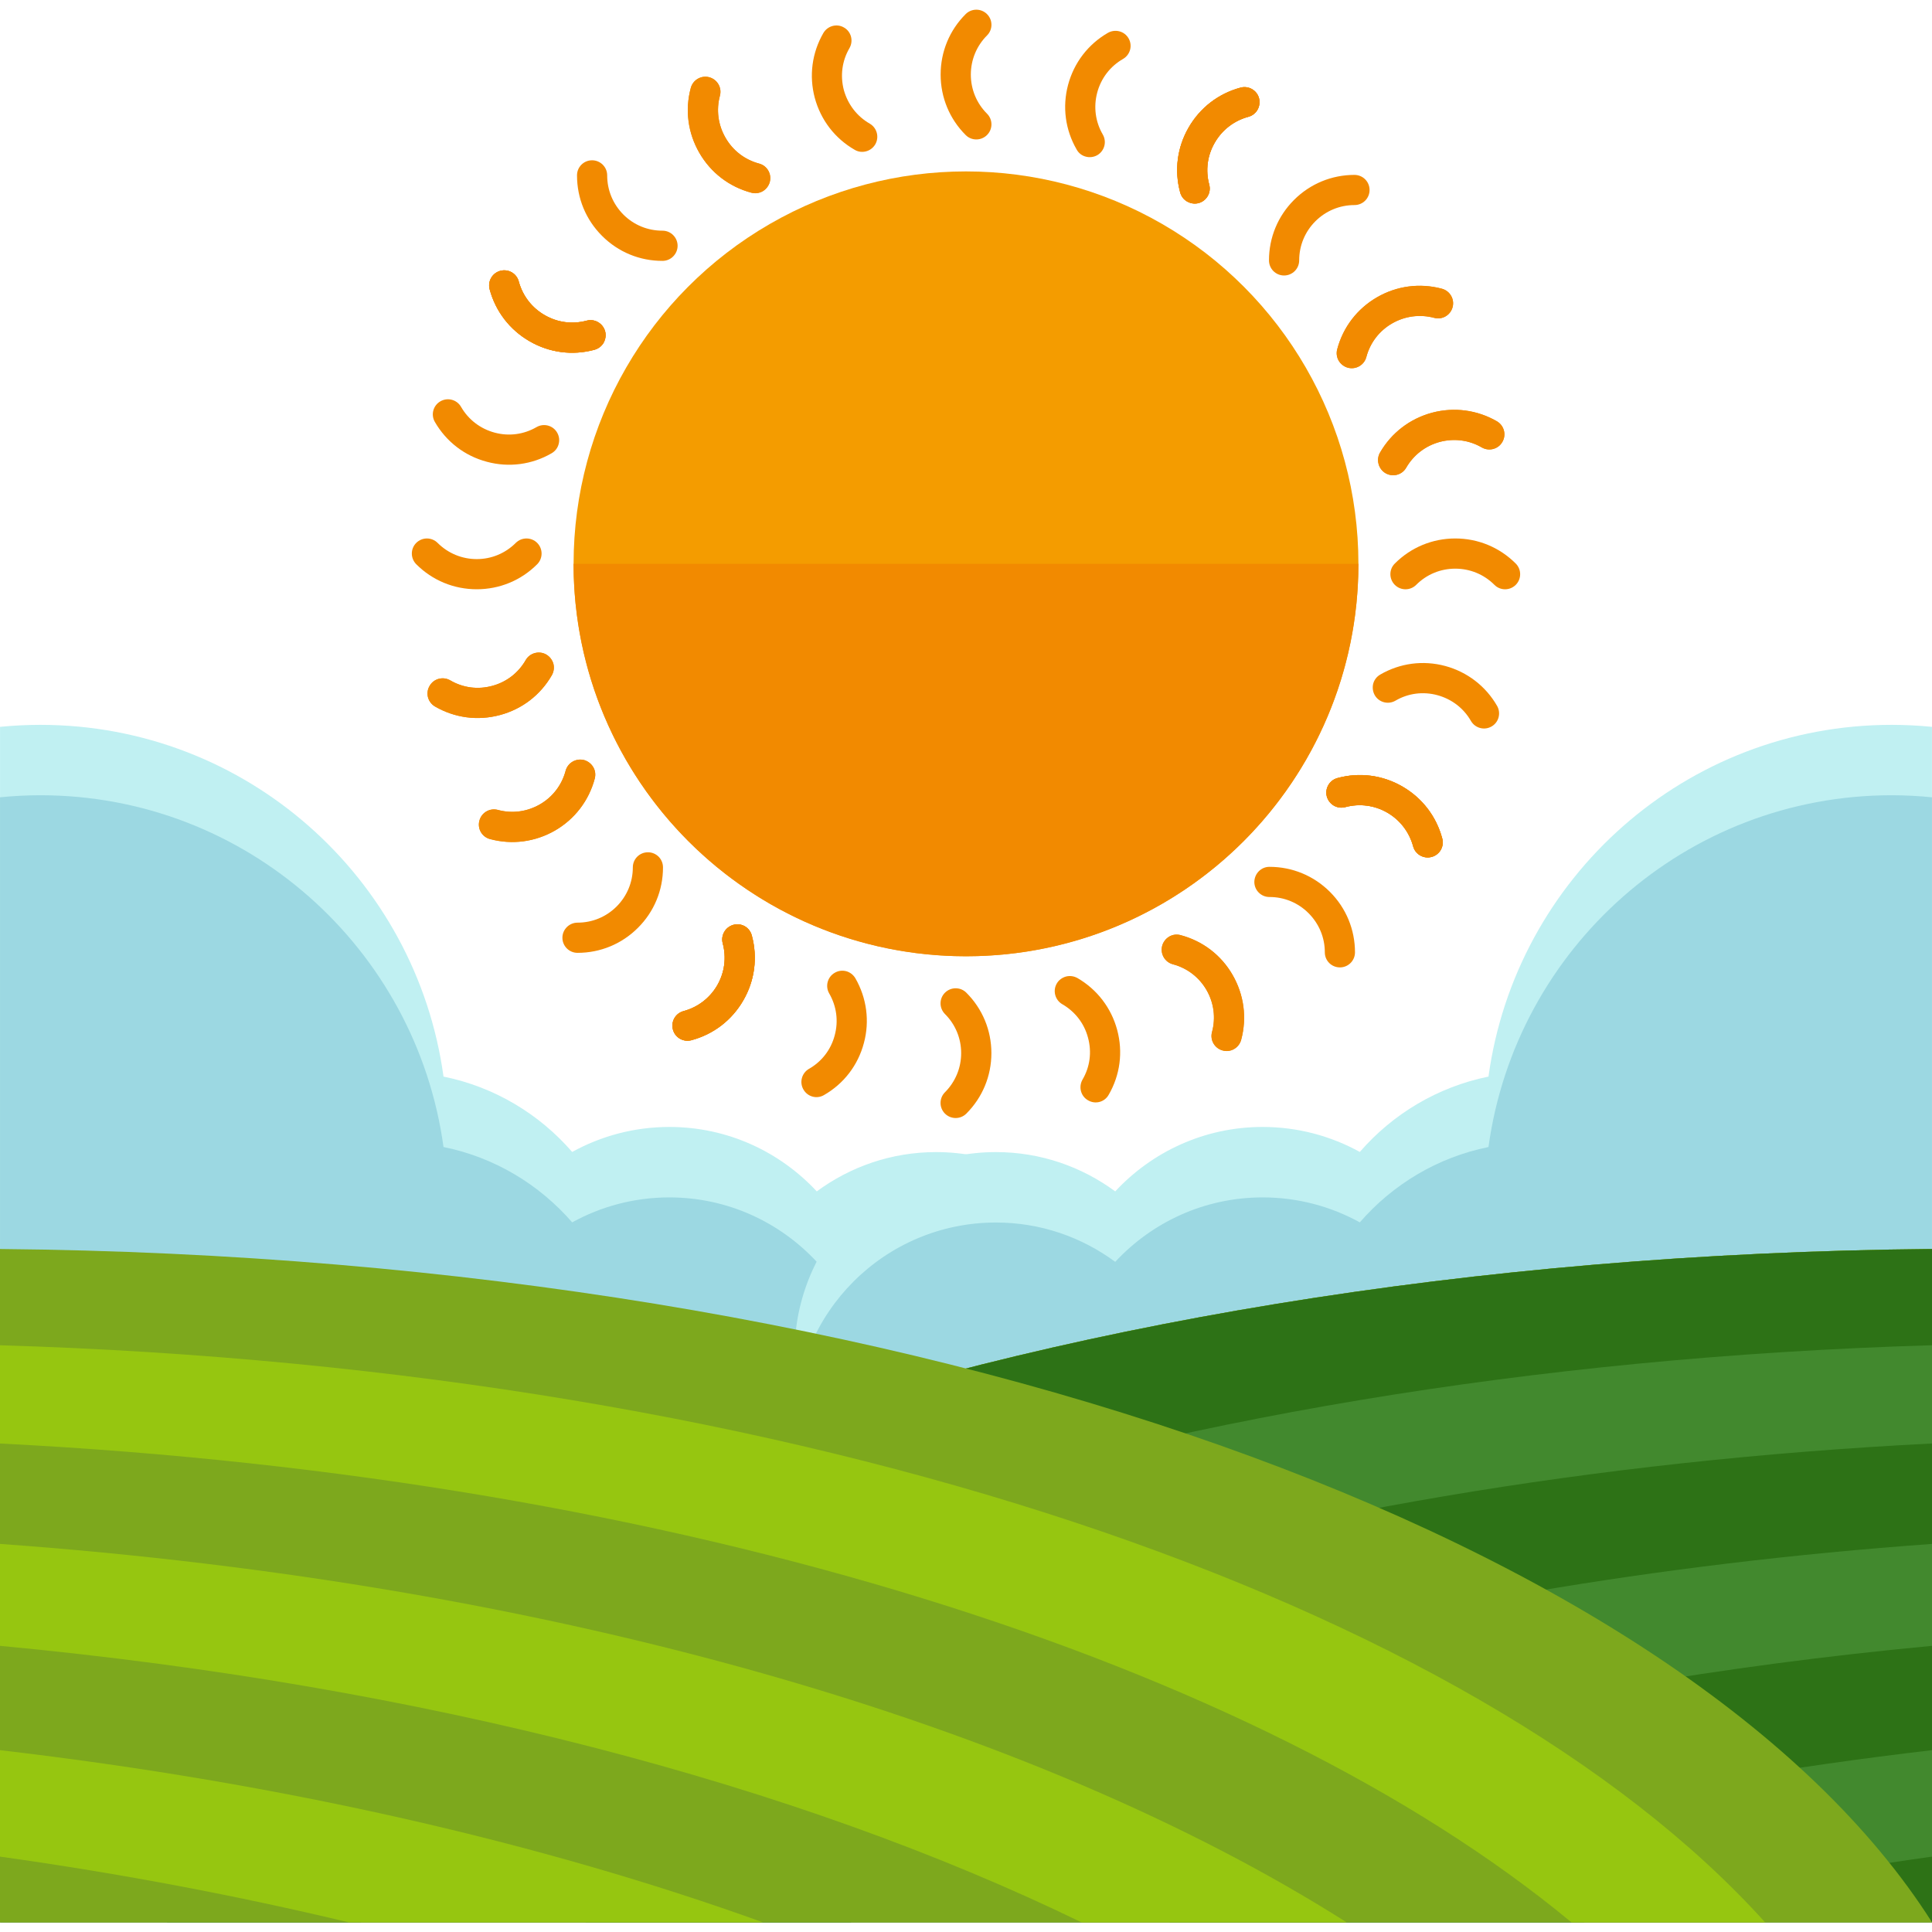 <?xml version="1.0" encoding="iso-8859-1"?>
<!-- Generator: Adobe Illustrator 19.0.0, SVG Export Plug-In . SVG Version: 6.00 Build 0)  -->
<svg version="1.1" id="Layer_1" xmlns="http://www.w3.org/2000/svg" xmlns:xlink="http://www.w3.org/1999/xlink" x="0px" y="0px"
	 viewBox="0 0 488.369 488.369" style="enable-background:new 0 0 488.369 488.369;" xml:space="preserve">
<path style="fill:#C0F0F2;" d="M236.607,291.225c-11.311,0-21.701,3.718-30.145,9.933c-9.295-9.996-22.528-16.289-37.266-16.289
	c-8.909,0-17.274,2.308-24.56,6.317c-8.31-9.57-19.621-16.431-32.524-19.046c-6.892-50.208-49.837-88.915-101.935-88.915
	c-3.426,0-6.837,0.181-10.169,0.504v205.013c3.332,0.323,6.743,0.512,10.169,0.512c19.385,0,37.455-5.459,52.933-14.769
	c10.145,8.42,23.158,13.485,37.368,13.485c13.8,0,26.466-4.813,36.47-12.8c8.775,7.192,20.007,11.524,32.248,11.524
	c11.303,0,21.701-3.718,30.145-9.941c9.295,10.004,22.536,16.305,37.274,16.305c28.121,0,50.909-22.812,50.909-50.932
	C287.516,314.013,264.72,291.225,236.607,291.225z"/>
<path style="fill:#9CD8E2;" d="M236.607,309.026c-11.311,0-21.701,3.718-30.145,9.941c-9.295-10.004-22.528-16.289-37.266-16.289
	c-8.909,0-17.274,2.3-24.56,6.309c-8.31-9.57-19.621-16.439-32.524-19.046c-6.892-50.2-49.837-88.923-101.935-88.923
	c-3.426,0-6.837,0.189-10.169,0.52v204.997c3.332,0.339,6.743,0.52,10.169,0.52c19.385,0,37.455-5.459,52.933-14.761
	c10.145,8.42,23.158,13.485,37.368,13.485c13.8,0,26.466-4.813,36.47-12.808c8.775,7.207,20.007,11.532,32.248,11.532
	c11.303,0,21.701-3.734,30.145-9.949c9.295,10.004,22.536,16.305,37.274,16.305c28.121,0,50.909-22.804,50.909-50.924
	C287.516,331.814,264.72,309.026,236.607,309.026z"/>
<path style="fill:#C0F0F2;" d="M251.762,291.225c11.311,0,21.701,3.718,30.145,9.933c9.295-9.996,22.528-16.289,37.266-16.289
	c8.909,0,17.274,2.308,24.56,6.317c8.302-9.57,19.629-16.431,32.524-19.046c6.884-50.208,49.837-88.915,101.943-88.915
	c3.419,0,6.821,0.181,10.161,0.504v205.013c-3.34,0.323-6.743,0.512-10.161,0.512c-19.393,0-37.463-5.459-52.949-14.769
	c-10.138,8.42-23.158,13.485-37.36,13.485c-13.808,0-26.459-4.813-36.47-12.8c-8.775,7.192-20.007,11.524-32.248,11.524
	c-11.303,0-21.701-3.718-30.145-9.941c-9.295,10.004-22.536,16.305-37.274,16.305c-28.121,0-50.909-22.812-50.909-50.932
	C200.854,314.013,223.649,291.225,251.762,291.225z"/>
<path style="fill:#9CD8E2;" d="M251.762,309.026c11.311,0,21.701,3.718,30.145,9.941c9.295-10.004,22.528-16.289,37.266-16.289
	c8.909,0,17.274,2.3,24.56,6.309c8.302-9.57,19.629-16.439,32.524-19.046c6.884-50.2,49.837-88.923,101.943-88.923
	c3.419,0,6.821,0.189,10.161,0.52v204.997c-3.34,0.339-6.743,0.52-10.161,0.52c-19.393,0-37.463-5.459-52.949-14.761
	c-10.138,8.42-23.158,13.485-37.36,13.485c-13.808,0-26.459-4.813-36.47-12.808c-8.775,7.207-20.007,11.532-32.248,11.532
	c-11.303,0-21.701-3.734-30.145-9.949c-9.295,10.004-22.536,16.305-37.274,16.305c-28.121,0-50.909-22.804-50.909-50.924
	C200.854,331.814,223.649,309.026,251.762,309.026z"/>
<g>
	<g>
		<path id="SVGCleanerId_0" style="fill:#7DA81D;" d="M488.369,315.722C256.181,317.817,61.487,389.04,0,485.911h488.369V315.722z"
			/>
	</g>
	<g>
		<path id="SVGCleanerId_0_1_" style="fill:#7DA81D;" d="M488.369,315.722C256.181,317.817,61.487,389.04,0,485.911h488.369V315.722
			z"/>
	</g>
</g>
<g>
	<path id="SVGCleanerId_0_2_" style="fill:#2D7216;" d="M488.369,315.722C256.181,317.817,61.487,389.04,0,485.911h488.369V315.722z
		"/>
</g>
<g>
	<path style="fill:#42892E;" d="M91.152,485.911c79.321-65.701,225.571-112.341,397.217-121.029v-24.836
		c-202.295,6.002-372.831,64.536-446.173,145.865L91.152,485.911L91.152,485.911z"/>
	<path style="fill:#42892E;" d="M488.369,416.034v-25.765c-140.004,10.082-261.341,45.489-340.378,95.65h67.017
		C286.775,451.047,381.487,426.085,488.369,416.034z"/>
	<path style="fill:#42892E;" d="M488.369,469.314v-26.908c-71.365,8.326-136.799,23.339-192.811,43.504h104.7
		C428.237,479.223,457.665,473.615,488.369,469.314z"/>
</g>
<path style="fill:#7DA81D;" d="M0,315.722c232.188,2.095,426.874,73.318,488.369,170.189H0V315.722z"/>
<g>
	<path style="fill:#96C610;" d="M397.21,485.911C317.889,420.217,171.638,373.57,0,364.89v-24.836
		c202.287,6.002,372.823,64.536,446.173,145.865H397.21V485.911z"/>
	<path style="fill:#96C610;" d="M0,416.034v-25.765c140.004,10.082,261.333,45.489,340.385,95.65h-67.025
		C201.594,451.047,106.874,426.085,0,416.034z"/>
	<path style="fill:#96C610;" d="M0,469.314v-26.908c71.357,8.326,136.791,23.339,192.811,43.504H88.103
		C60.125,479.223,30.704,473.615,0,469.314z"/>
</g>
<circle style="fill:#F49C00;" cx="244.185" cy="142.524" r="99.194"/>
<g>
	<path style="fill:#F28A00;" d="M343.379,142.524c0,54.792-44.402,99.202-99.194,99.202c-54.8,0-99.202-44.418-99.202-99.202"/>
	<path style="fill:#F28A00;" d="M321.883,68.52c-0.677-0.685-1.111-1.638-1.111-2.702c0-5.766,2.245-11.201,6.333-15.281
		c4.072-4.08,9.515-6.325,15.281-6.325c2.111,0.008,3.812,1.701,3.812,3.812c0,2.119-1.709,3.812-3.812,3.812
		c-3.742,0-7.247,1.465-9.886,4.096c-2.639,2.639-4.096,6.152-4.096,9.886c0,2.111-1.709,3.82-3.82,3.82
		C323.529,69.639,322.584,69.214,321.883,68.52z"/>
	<path style="fill:#F28A00;" d="M166.479,216.543c0.685,0.693,1.111,1.654,1.111,2.702c0.016,5.758-2.237,11.209-6.317,15.273
		c-4.08,4.096-9.523,6.341-15.289,6.341c-2.103,0-3.82-1.701-3.82-3.82c0-2.095,1.725-3.812,3.82-3.812
		c3.749,0,7.247-1.449,9.893-4.096c2.623-2.631,4.088-6.144,4.088-9.878c0-2.119,1.701-3.812,3.82-3.812
		C164.84,215.433,165.778,215.866,166.479,216.543z"/>
	<path style="fill:#F28A00;" d="M246.8,35.248c-0.985,0-1.969-0.37-2.702-1.119c-4.08-4.072-6.325-9.507-6.325-15.273
		c0-5.782,2.245-11.217,6.325-15.289c1.489-1.489,3.907-1.489,5.396,0c1.497,1.489,1.497,3.907,0,5.396
		c-2.639,2.647-4.088,6.168-4.088,9.893s1.449,7.239,4.088,9.878c1.497,1.489,1.497,3.907,0,5.396
		C248.745,34.878,247.769,35.248,246.8,35.248z"/>
	<path style="fill:#F28A00;" d="M241.569,249.816c0.985,0,1.961,0.37,2.702,1.118c4.08,4.072,6.333,9.507,6.333,15.273
		c0,5.774-2.253,11.209-6.333,15.289c-1.489,1.489-3.915,1.489-5.404,0c-1.489-1.481-1.489-3.899,0-5.396
		c2.639-2.655,4.096-6.16,4.096-9.893c0-3.734-1.457-7.247-4.096-9.886c-1.489-1.489-1.489-3.907,0-5.388
		C239.624,250.186,240.601,249.816,241.569,249.816z"/>
	<path style="fill:#F28A00;" d="M351.46,145.131c0-0.969,0.37-1.938,1.119-2.678c4.072-4.088,9.523-6.341,15.281-6.341
		c5.782,0,11.201,2.253,15.289,6.341c1.481,1.481,1.489,3.899,0,5.388c-1.497,1.489-3.907,1.489-5.388,0
		c-2.647-2.647-6.16-4.096-9.901-4.096c-3.734,0-7.239,1.449-9.878,4.096c-1.497,1.489-3.907,1.489-5.404,0
		C351.839,147.093,351.46,146.124,351.46,145.131z"/>
	<path style="fill:#F28A00;" d="M136.901,139.925c0,0.977-0.37,1.961-1.111,2.702c-4.072,4.088-9.515,6.325-15.273,6.325
		c-5.797,0-11.209-2.237-15.297-6.325c-1.489-1.497-1.489-3.915,0-5.396c1.489-1.489,3.899-1.489,5.396,0
		c2.647,2.639,6.152,4.096,9.901,4.096c3.718,0,7.223-1.457,9.862-4.096c1.489-1.489,3.915-1.489,5.411,0
		C136.531,137.979,136.901,138.956,136.901,139.925z"/>
	<path style="fill:#F28A00;" d="M318.204,220.23c0.685-0.693,1.638-1.111,2.67-1.111c5.79-0.008,11.225,2.253,15.305,6.325
		c4.088,4.088,6.333,9.531,6.333,15.289c0,2.103-1.709,3.805-3.805,3.805c-2.119,0-3.82-1.686-3.82-3.805
		c0.008-3.742-1.465-7.239-4.104-9.893c-2.639-2.639-6.136-4.104-9.909-4.096c-2.095,0-3.805-1.701-3.805-3.812
		C317.086,221.884,317.511,220.931,318.204,220.23z"/>
	<path style="fill:#F28A00;" d="M170.157,64.826c-0.677,0.685-1.638,1.119-2.678,1.119c-5.782,0.016-11.217-2.237-15.289-6.317
		c-4.104-4.096-6.333-9.507-6.333-15.297c0-2.119,1.701-3.812,3.805-3.812c2.103,0,3.82,1.694,3.82,3.812
		c0,3.742,1.449,7.247,4.096,9.909c2.631,2.631,6.144,4.08,9.901,4.072c2.095,0,3.805,1.725,3.805,3.812
		C171.284,63.188,170.843,64.141,170.157,64.826z"/>
	<path style="fill:#F28A00;" d="M192.796,48.332c-0.843,0.48-1.875,0.638-2.907,0.37c-5.569-1.489-10.232-5.073-13.115-10.067
		c-2.891-5.002-3.671-10.831-2.158-16.408c0.528-2.048,2.639-3.253,4.663-2.702c2.048,0.536,3.245,2.639,2.694,4.671
		c-0.969,3.616-0.457,7.389,1.402,10.626c1.859,3.222,4.876,5.545,8.499,6.522c2.024,0.528,3.237,2.639,2.702,4.655
		C194.3,47.016,193.638,47.836,192.796,48.332z"/>
	<path style="fill:#F28A00;" d="M295.566,236.74c0.827-0.488,1.875-0.654,2.875-0.362c5.577,1.481,10.248,5.065,13.131,10.059
		c2.883,5.01,3.671,10.831,2.174,16.408c-0.559,2.032-2.655,3.245-4.679,2.686c-2.032-0.551-3.253-2.631-2.694-4.671
		c0.977-3.616,0.457-7.381-1.402-10.61c-1.875-3.237-4.868-5.545-8.483-6.514c-2.056-0.536-3.253-2.639-2.718-4.671
		C294.061,238.048,294.723,237.228,295.566,236.74z"/>
	<path style="fill:#F28A00;" d="M338.385,91.151c-0.473-0.835-0.638-1.867-0.362-2.891c1.481-5.577,5.065-10.24,10.059-13.123
		c5.01-2.891,10.831-3.655,16.408-2.158c2.032,0.559,3.245,2.639,2.702,4.671c-0.559,2.04-2.655,3.253-4.679,2.694
		c-3.608-0.969-7.381-0.465-10.61,1.402c-3.253,1.867-5.561,4.876-6.522,8.507c-0.544,2.04-2.631,3.245-4.671,2.686
		C339.684,92.663,338.889,91.994,338.385,91.151z"/>
	<path style="fill:#F28A00;" d="M149.969,193.929c0.496,0.827,0.638,1.875,0.37,2.891c-1.481,5.569-5.073,10.24-10.043,13.115
		c-5.033,2.883-10.847,3.655-16.423,2.15c-2.048-0.536-3.253-2.623-2.678-4.663c0.536-2.032,2.615-3.245,4.663-2.702
		c3.6,0.977,7.381,0.48,10.626-1.402c3.222-1.851,5.53-4.868,6.491-8.483c0.544-2.04,2.623-3.245,4.687-2.702
		C148.669,192.424,149.48,193.086,149.969,193.929z"/>
	<path style="fill:#F28A00;" d="M347.12,172.819c0.244-0.937,0.874-1.788,1.788-2.308c4.986-2.891,10.815-3.663,16.408-2.166
		c5.561,1.504,10.24,5.088,13.115,10.082c1.04,1.82,0.441,4.159-1.402,5.215c-1.827,1.048-4.151,0.425-5.207-1.402
		c-1.859-3.245-4.876-5.537-8.507-6.522c-3.6-0.969-7.381-0.48-10.594,1.41c-1.835,1.048-4.159,0.425-5.215-1.402
		C346.994,174.804,346.884,173.756,347.12,172.819z"/>
	<path style="fill:#F28A00;" d="M141.217,112.245c-0.236,0.945-0.859,1.796-1.772,2.324c-4.986,2.899-10.831,3.655-16.376,2.158
		c-5.601-1.481-10.256-5.065-13.147-10.075c-1.063-1.835-0.425-4.159,1.402-5.207c1.82-1.048,4.151-0.449,5.215,1.394
		c1.867,3.237,4.868,5.545,8.507,6.522c3.592,0.969,7.357,0.473,10.587-1.402c1.827-1.048,4.159-0.425,5.199,1.394
		C141.367,110.276,141.47,111.308,141.217,112.245z"/>
</g>
<path id="SVGCleanerId_1" style="fill:#F28A00;" d="M152.576,86.645c-0.488,0.835-1.3,1.481-2.332,1.772
	c-5.561,1.497-11.39,0.733-16.384-2.158c-5.01-2.891-8.586-7.546-10.09-13.131c-0.544-2.032,0.662-4.128,2.694-4.663
	c2.056-0.559,4.135,0.662,4.671,2.694c0.977,3.608,3.293,6.632,6.538,8.499c3.214,1.859,6.987,2.363,10.61,1.394
	c2.024-0.544,4.112,0.67,4.679,2.694C153.23,84.755,153.049,85.794,152.576,86.645z"/>
<path id="SVGCleanerId_2" style="fill:#F28A00;" d="M335.777,198.434c0.488-0.835,1.3-1.504,2.316-1.764
	c5.577-1.512,11.406-0.74,16.4,2.143c5.01,2.891,8.586,7.562,10.075,13.131c0.559,2.048-0.654,4.143-2.702,4.679
	c-2.024,0.528-4.112-0.662-4.655-2.702c-1-3.615-3.308-6.624-6.538-8.499c-3.23-1.875-7.003-2.363-10.602-1.41
	c-2.04,0.567-4.12-0.646-4.687-2.67C335.116,200.317,335.289,199.277,335.777,198.434z"/>
<path id="SVGCleanerId_3" style="fill:#F28A00;" d="M300.064,50.931c-0.827-0.48-1.481-1.284-1.749-2.308
	c-1.505-5.577-0.748-11.398,2.158-16.4c2.891-5.01,7.538-8.578,13.107-10.075c2.04-0.544,4.143,0.662,4.687,2.694
	c0.512,2.056-0.67,4.135-2.694,4.679c-3.616,0.961-6.64,3.285-8.499,6.522c-1.883,3.23-2.395,7.003-1.41,10.61
	c0.544,2.04-0.646,4.135-2.702,4.679C301.946,51.601,300.93,51.412,300.064,50.931z"/>
<path id="SVGCleanerId_4" style="fill:#F28A00;" d="M188.274,234.148c0.843,0.48,1.497,1.315,1.764,2.316
	c1.512,5.577,0.748,11.414-2.143,16.392c-2.891,5.025-7.538,8.594-13.123,10.082c-2.04,0.551-4.143-0.646-4.671-2.694
	c-0.551-2.032,0.654-4.12,2.694-4.663c3.608-0.977,6.632-3.285,8.515-6.522c1.851-3.23,2.355-6.995,1.378-10.61
	c-0.536-2.024,0.646-4.112,2.71-4.671C186.407,233.503,187.439,233.668,188.274,234.148z"/>
<path id="SVGCleanerId_5" style="fill:#F28A00;" d="M348.475,117.294c-0.26-0.937-0.158-1.985,0.37-2.891
	c2.883-4.994,7.554-8.57,13.139-10.075c5.577-1.481,11.398-0.717,16.4,2.166c1.804,1.063,2.458,3.379,1.378,5.222
	c-1.032,1.82-3.363,2.442-5.199,1.386c-3.23-1.875-6.987-2.347-10.602-1.402c-3.608,0.977-6.624,3.277-8.507,6.53
	c-1.048,1.827-3.371,2.442-5.215,1.386C349.342,119.09,348.719,118.224,348.475,117.294z"/>
<path id="SVGCleanerId_6" style="fill:#F28A00;" d="M139.886,167.785c0.244,0.937,0.126,1.985-0.394,2.899
	c-2.875,5.002-7.554,8.586-13.099,10.059c-5.608,1.512-11.422,0.74-16.423-2.15c-1.827-1.063-2.458-3.379-1.378-5.207
	c1.032-1.827,3.356-2.465,5.215-1.41c3.214,1.883,6.963,2.387,10.602,1.402c3.592-0.953,6.617-3.269,8.476-6.522
	c1.04-1.812,3.395-2.45,5.215-1.394C139.012,166.005,139.618,166.848,139.886,167.785z"/>
<g>
	<path id="SVGCleanerId_1_1_" style="fill:#F28A00;" d="M152.576,86.645c-0.488,0.835-1.3,1.481-2.332,1.772
		c-5.561,1.497-11.39,0.733-16.384-2.158c-5.01-2.891-8.586-7.546-10.09-13.131c-0.544-2.032,0.662-4.128,2.694-4.663
		c2.056-0.559,4.135,0.662,4.671,2.694c0.977,3.608,3.293,6.632,6.538,8.499c3.214,1.859,6.987,2.363,10.61,1.394
		c2.024-0.544,4.112,0.67,4.679,2.694C153.23,84.755,153.049,85.794,152.576,86.645z"/>
</g>
<g>
	<path id="SVGCleanerId_2_1_" style="fill:#F28A00;" d="M335.777,198.434c0.488-0.835,1.3-1.504,2.316-1.764
		c5.577-1.512,11.406-0.74,16.4,2.143c5.01,2.891,8.586,7.562,10.075,13.131c0.559,2.048-0.654,4.143-2.702,4.679
		c-2.024,0.528-4.112-0.662-4.655-2.702c-1-3.615-3.308-6.624-6.538-8.499c-3.23-1.875-7.003-2.363-10.602-1.41
		c-2.04,0.567-4.12-0.646-4.687-2.67C335.116,200.317,335.289,199.277,335.777,198.434z"/>
</g>
<g>
	<path id="SVGCleanerId_3_1_" style="fill:#F28A00;" d="M300.064,50.931c-0.827-0.48-1.481-1.284-1.749-2.308
		c-1.505-5.577-0.748-11.398,2.158-16.4c2.891-5.01,7.538-8.578,13.107-10.075c2.04-0.544,4.143,0.662,4.687,2.694
		c0.512,2.056-0.67,4.135-2.694,4.679c-3.616,0.961-6.64,3.285-8.499,6.522c-1.883,3.23-2.395,7.003-1.41,10.61
		c0.544,2.04-0.646,4.135-2.702,4.679C301.946,51.601,300.93,51.412,300.064,50.931z"/>
</g>
<g>
	<path id="SVGCleanerId_4_1_" style="fill:#F28A00;" d="M188.274,234.148c0.843,0.48,1.497,1.315,1.764,2.316
		c1.512,5.577,0.748,11.414-2.143,16.392c-2.891,5.025-7.538,8.594-13.123,10.082c-2.04,0.551-4.143-0.646-4.671-2.694
		c-0.551-2.032,0.654-4.12,2.694-4.663c3.608-0.977,6.632-3.285,8.515-6.522c1.851-3.23,2.355-6.995,1.378-10.61
		c-0.536-2.024,0.646-4.112,2.71-4.671C186.407,233.503,187.439,233.668,188.274,234.148z"/>
</g>
<g>
	<path id="SVGCleanerId_5_1_" style="fill:#F28A00;" d="M348.475,117.294c-0.26-0.937-0.158-1.985,0.37-2.891
		c2.883-4.994,7.554-8.57,13.139-10.075c5.577-1.481,11.398-0.717,16.4,2.166c1.804,1.063,2.458,3.379,1.378,5.222
		c-1.032,1.82-3.363,2.442-5.199,1.386c-3.23-1.875-6.987-2.347-10.602-1.402c-3.608,0.977-6.624,3.277-8.507,6.53
		c-1.048,1.827-3.371,2.442-5.215,1.386C349.342,119.09,348.719,118.224,348.475,117.294z"/>
</g>
<g>
	<path id="SVGCleanerId_6_1_" style="fill:#F28A00;" d="M139.886,167.785c0.244,0.937,0.126,1.985-0.394,2.899
		c-2.875,5.002-7.554,8.586-13.099,10.059c-5.608,1.512-11.422,0.74-16.423-2.15c-1.827-1.063-2.458-3.379-1.378-5.207
		c1.032-1.827,3.356-2.465,5.215-1.41c3.214,1.883,6.963,2.387,10.602,1.402c3.592-0.953,6.617-3.269,8.476-6.522
		c1.04-1.812,3.395-2.45,5.215-1.394C139.012,166.005,139.618,166.848,139.886,167.785z"/>
</g>
<g>
	<path style="fill:#F28A00;" d="M149.977,193.937c0.488,0.835,0.63,1.875,0.362,2.907c-1.497,5.569-5.073,10.232-10.051,13.107
		c-5.018,2.883-10.831,3.655-16.416,2.158c-2.048-0.536-3.245-2.639-2.694-4.655c0.551-2.064,2.623-3.253,4.663-2.718
		c3.616,0.977,7.389,0.465,10.626-1.402c3.214-1.859,5.545-4.868,6.506-8.491c0.544-2.024,2.639-3.23,4.687-2.718
		C148.669,192.424,149.488,193.086,149.977,193.937z"/>
	<path style="fill:#F28A00;" d="M338.385,91.174c-0.473-0.843-0.654-1.89-0.362-2.899c1.481-5.585,5.081-10.24,10.051-13.115
		c5.002-2.899,10.839-3.663,16.416-2.166c2.032,0.544,3.245,2.639,2.686,4.671c-0.543,2.024-2.639,3.253-4.663,2.678
		c-3.639-0.945-7.389-0.433-10.626,1.418c-3.237,1.867-5.545,4.892-6.506,8.491c-0.528,2.024-2.631,3.237-4.671,2.71
		C339.684,92.671,338.889,92.001,338.385,91.174z"/>
	<path style="fill:#F28A00;" d="M192.796,48.355c-0.835,0.465-1.875,0.646-2.875,0.354c-5.585-1.481-10.256-5.065-13.131-10.075
		c-2.891-5.018-3.671-10.823-2.174-16.4c0.567-2.032,2.655-3.245,4.679-2.71c2.048,0.583,3.245,2.655,2.694,4.679
		c-0.969,3.608-0.457,7.381,1.418,10.61c1.843,3.245,4.86,5.577,8.483,6.538c2.048,0.536,3.253,2.623,2.702,4.671
		C194.3,47.056,193.638,47.843,192.796,48.355z"/>
	<path style="fill:#F28A00;" d="M295.566,236.756c0.827-0.488,1.875-0.638,2.875-0.362c5.593,1.473,10.264,5.049,13.131,10.051
		c2.883,5.01,3.671,10.831,2.158,16.408c-0.543,2.04-2.623,3.261-4.663,2.694c-2.032-0.528-3.253-2.623-2.694-4.655
		c0.977-3.616,0.488-7.389-1.386-10.642c-1.867-3.214-4.884-5.53-8.499-6.491c-2.032-0.544-3.253-2.623-2.702-4.687
		C294.061,238.071,294.731,237.252,295.566,236.756z"/>
	<path style="fill:#F28A00;" d="M274.479,39.596c-0.961-0.236-1.796-0.851-2.308-1.772c-2.899-5.002-3.671-10.823-2.174-16.408
		c1.497-5.569,5.065-10.24,10.075-13.123c1.827-1.024,4.159-0.433,5.215,1.41c1.048,1.82,0.418,4.135-1.41,5.199
		c-3.245,1.867-5.553,4.876-6.522,8.499c-0.961,3.616-0.473,7.381,1.418,10.618c1.048,1.843,0.417,4.151-1.418,5.215
		C276.448,39.738,275.385,39.848,274.479,39.596z"/>
	<path style="fill:#F28A00;" d="M213.906,245.499c0.914,0.252,1.78,0.874,2.316,1.788c2.875,5.002,3.647,10.846,2.15,16.376
		c-1.489,5.616-5.073,10.272-10.082,13.147c-1.82,1.071-4.143,0.441-5.199-1.402c-1.056-1.812-0.441-4.151,1.394-5.222
		c3.237-1.843,5.561-4.844,6.514-8.483c0.977-3.592,0.473-7.373-1.402-10.594c-1.04-1.82-0.425-4.159,1.402-5.207
		C211.905,245.357,212.953,245.255,213.906,245.499z"/>
	<path style="fill:#F28A00;" d="M188.298,234.148c0.835,0.496,1.481,1.315,1.749,2.347c1.505,5.569,0.74,11.39-2.15,16.384
		c-2.891,5.01-7.538,8.57-13.115,10.075c-2.048,0.551-4.128-0.67-4.679-2.67c-0.551-2.072,0.662-4.143,2.678-4.687
		c3.631-0.977,6.648-3.293,8.515-6.522c1.867-3.23,2.371-6.995,1.394-10.618c-0.536-2.009,0.677-4.112,2.71-4.687
		C186.407,233.503,187.455,233.668,188.298,234.148z"/>
	<path style="fill:#F28A00;" d="M300.095,50.947c-0.843-0.488-1.512-1.3-1.772-2.324c-1.512-5.577-0.725-11.398,2.135-16.376
		c2.891-5.01,7.546-8.586,13.123-10.082c2.04-0.559,4.159,0.662,4.671,2.702c0.528,2.032-0.654,4.128-2.678,4.655
		c-3.623,0.992-6.632,3.324-8.499,6.538c-1.883,3.23-2.371,7.01-1.41,10.594c0.567,2.024-0.646,4.128-2.678,4.695
		C301.962,51.609,300.93,51.42,300.095,50.947z"/>
	<path style="fill:#F28A00;" d="M152.576,86.669c-0.473,0.819-1.292,1.481-2.3,1.749c-5.577,1.512-11.406,0.748-16.408-2.166
		c-5.01-2.891-8.586-7.53-10.09-13.107c-0.528-2.032,0.677-4.128,2.694-4.679c2.072-0.52,4.135,0.67,4.671,2.71
		c0.977,3.6,3.293,6.617,6.554,8.476c3.214,1.89,6.987,2.402,10.594,1.418c2.032-0.559,4.143,0.646,4.679,2.702
		C153.246,84.778,153.049,85.81,152.576,86.669z"/>
	<path style="fill:#F28A00;" d="M335.793,198.45c0.473-0.835,1.284-1.497,2.324-1.764c5.553-1.512,11.398-0.756,16.376,2.135
		c5.01,2.899,8.586,7.562,10.075,13.131c0.559,2.04-0.654,4.128-2.702,4.663c-2.009,0.544-4.112-0.646-4.655-2.686
		c-0.969-3.623-3.269-6.64-6.522-8.531c-3.23-1.851-7.003-2.339-10.61-1.363c-2.024,0.536-4.112-0.646-4.663-2.71
		C335.139,200.333,335.313,199.285,335.793,198.45z"/>
	<path style="fill:#F28A00;" d="M218.947,38.249c-0.953,0.26-2.001,0.158-2.891-0.378c-5.018-2.875-8.586-7.546-10.098-13.131
		c-1.481-5.577-0.717-11.398,2.174-16.4c1.063-1.804,3.387-2.458,5.207-1.386c1.835,1.032,2.434,3.379,1.394,5.199
		c-1.898,3.237-2.371,6.995-1.426,10.618c1.008,3.608,3.308,6.632,6.561,8.491c1.812,1.063,2.434,3.387,1.386,5.222
		C220.711,37.391,219.869,38.005,218.947,38.249z"/>
	<path style="fill:#F28A00;" d="M269.438,246.854c0.929-0.252,1.985-0.142,2.907,0.37c4.994,2.891,8.562,7.57,10.051,13.107
		c1.512,5.608,0.748,11.422-2.158,16.431c-1.04,1.835-3.371,2.458-5.207,1.371c-1.82-1.032-2.45-3.356-1.402-5.222
		c1.89-3.206,2.387-6.955,1.402-10.587c-0.945-3.608-3.269-6.617-6.522-8.491c-1.796-1.04-2.442-3.387-1.386-5.207
		C267.634,247.72,268.501,247.122,269.438,246.854z"/>
</g>
<g>
</g>
<g>
</g>
<g>
</g>
<g>
</g>
<g>
</g>
<g>
</g>
<g>
</g>
<g>
</g>
<g>
</g>
<g>
</g>
<g>
</g>
<g>
</g>
<g>
</g>
<g>
</g>
<g>
</g>
</svg>
